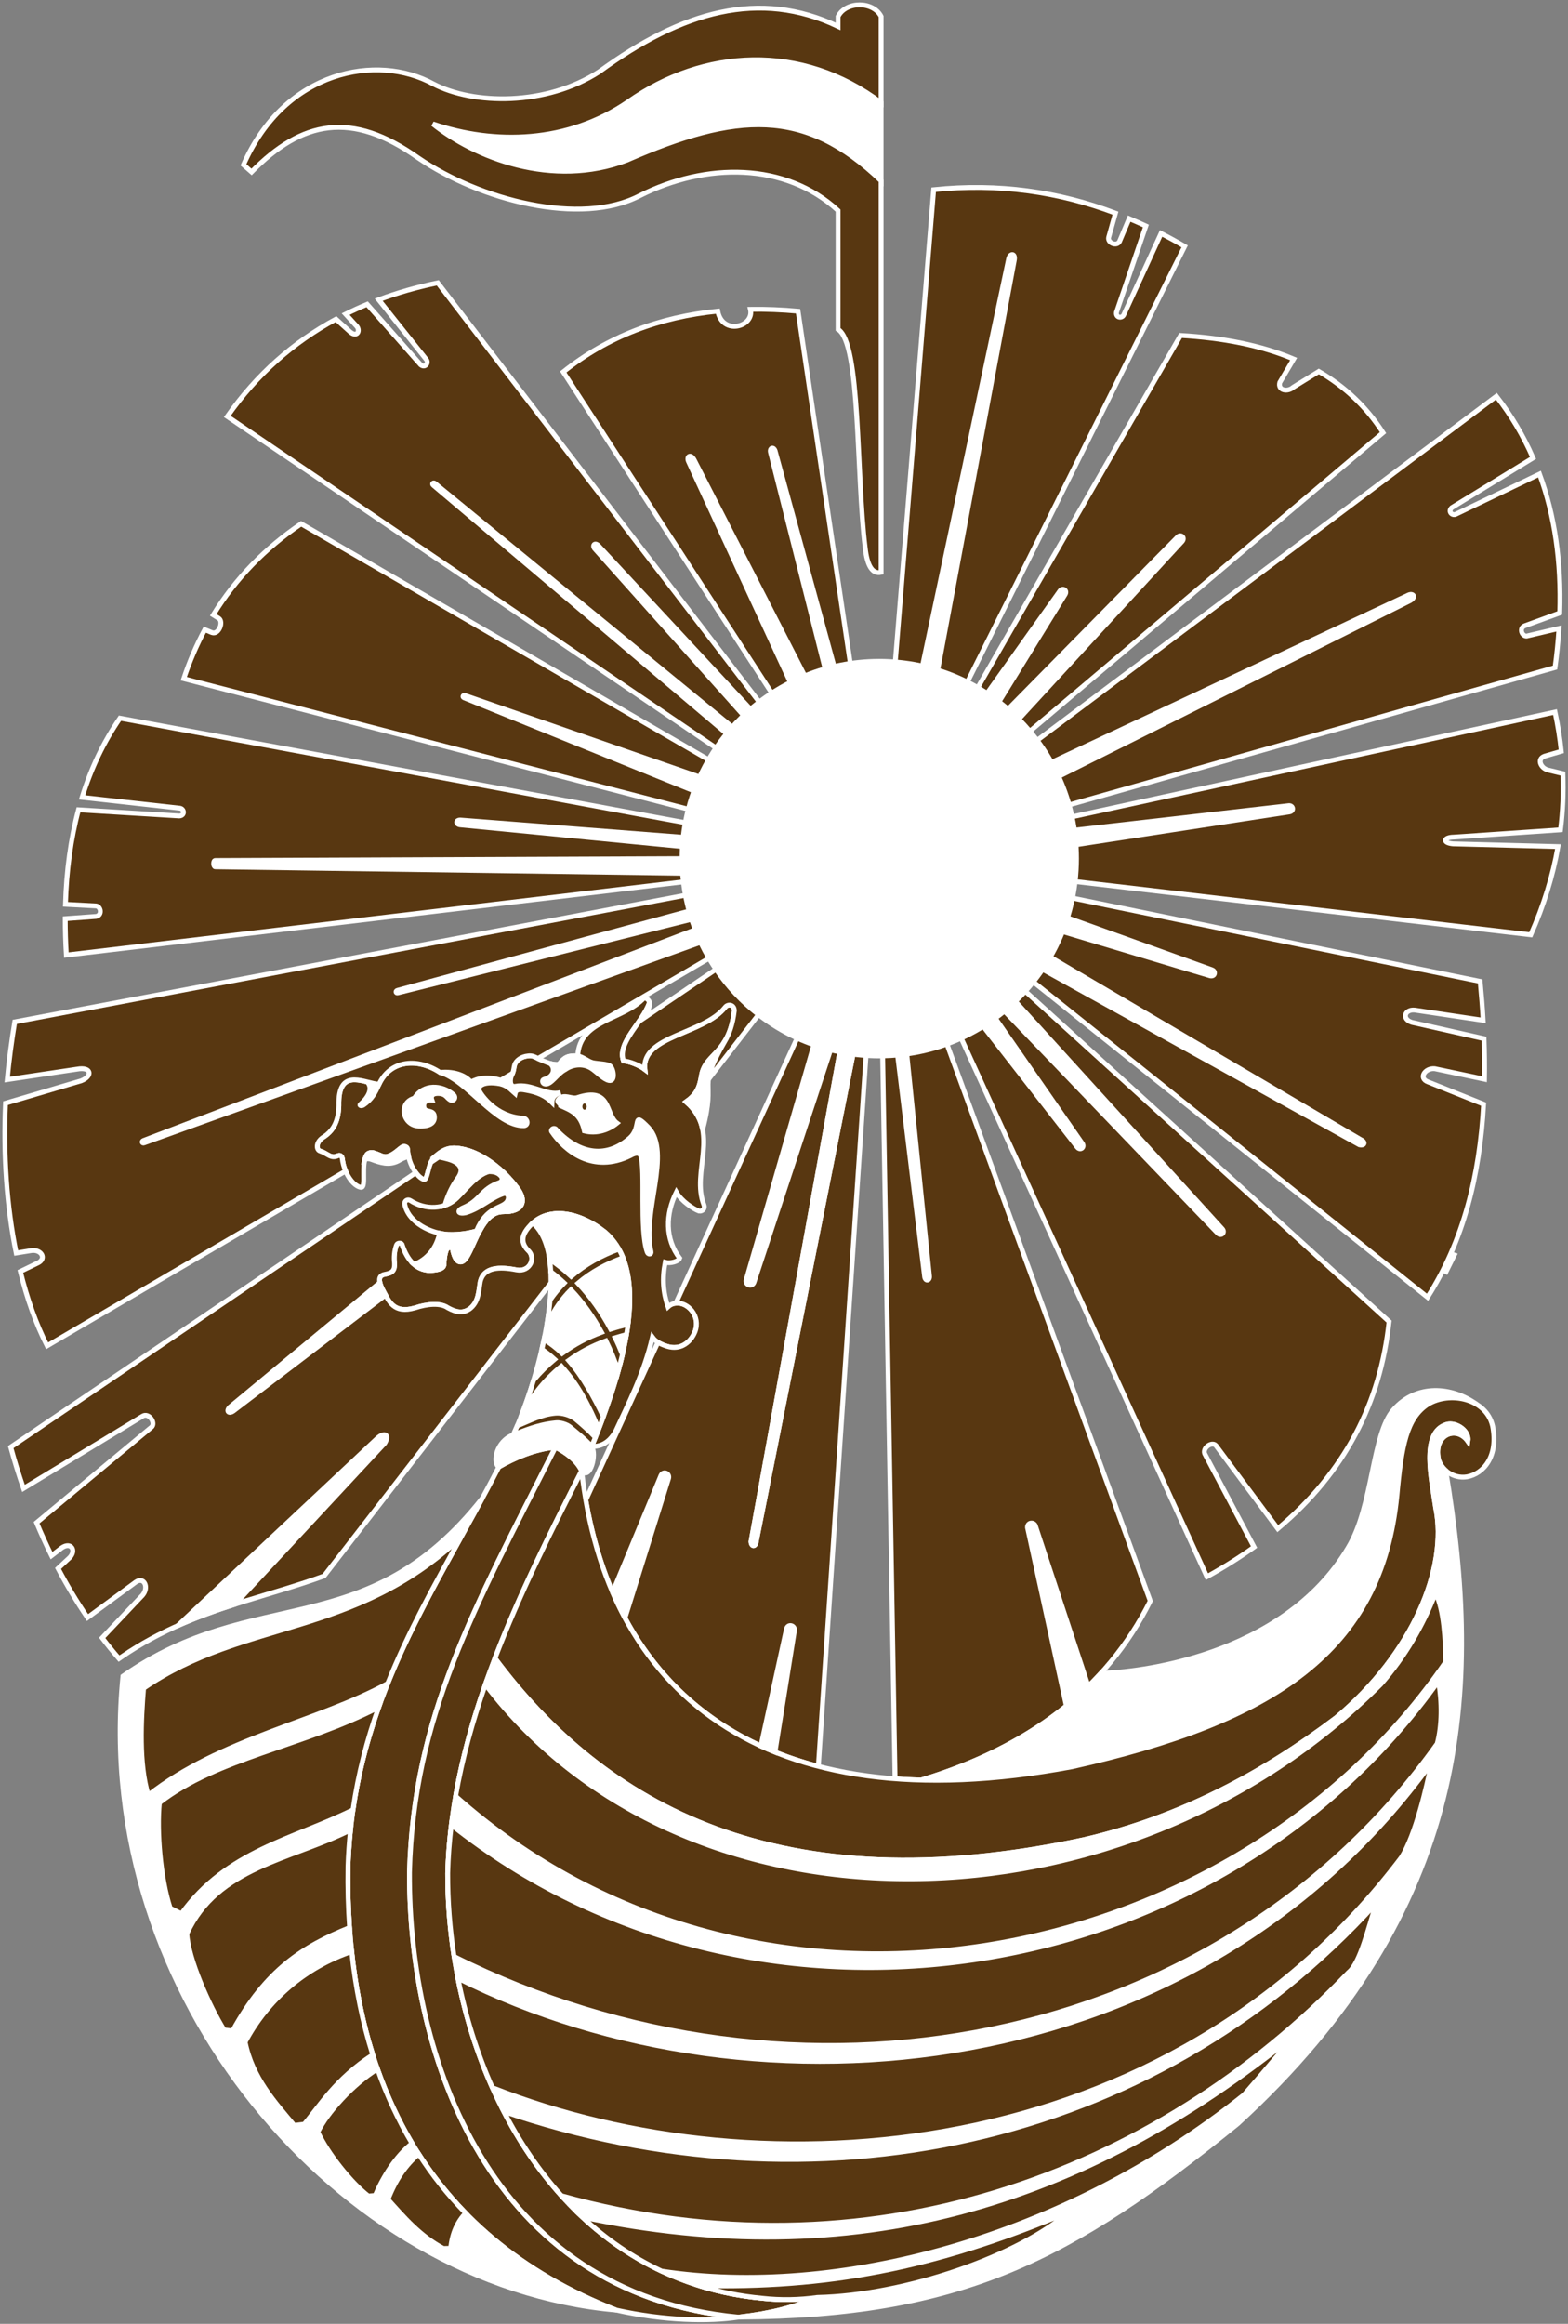 <svg width="324" height="480" viewBox="0 0 324 480" fill="none" xmlns="http://www.w3.org/2000/svg">
<rect x="0" y="0" width="324" height="480" fill="#808080" stroke="none"/>
<path fillRule="evenodd" clipRule="evenodd" d="M181.683 152.656C195.326 152.656 206.379 163.71 206.379 177.353C206.379 190.995 195.326 202.049 181.683 202.049C168.04 202.049 156.986 190.995 156.986 177.353C156.986 163.71 168.04 152.656 181.683 152.656ZM161.987 175.789H176.319L165.937 165.415C163.719 168.34 162.288 171.91 161.987 175.789ZM169.012 162.199L179.456 172.643V157.719C175.506 158.161 171.901 159.769 169.012 162.199ZM183.909 157.719V172.643L194.354 162.199C191.455 159.769 187.859 158.161 183.909 157.719ZM197.429 165.415L187.046 175.789H201.378C201.078 171.91 199.646 168.34 197.429 165.415ZM201.228 180.233H187.046L196.845 190.023C199.125 187.293 200.689 183.926 201.228 180.233ZM193.62 193.098L183.909 183.379V196.986C187.532 196.58 190.863 195.192 193.62 193.098ZM179.456 196.986V183.379L169.745 193.098C172.502 195.192 175.833 196.58 179.456 196.986ZM166.52 190.023L176.319 180.233H162.129C162.677 183.926 164.232 187.293 166.52 190.023Z" fill="#583711" stroke="white" strokeWidth="0.45" strokeMiterlimit="22.926"/>
<path fillRule="evenodd" clipRule="evenodd" d="M181.683 150.182C196.687 150.182 208.854 162.349 208.854 177.353C208.854 192.356 196.687 204.523 181.683 204.523C166.68 204.523 154.513 192.356 154.513 177.353C154.513 162.349 166.68 150.182 181.683 150.182ZM181.683 152.656C195.326 152.656 206.38 163.71 206.38 177.353C206.38 190.995 195.326 202.049 181.683 202.049C168.041 202.049 156.987 190.995 156.987 177.353C156.987 163.71 168.041 152.656 181.683 152.656ZM161.988 175.789H176.32L165.938 165.415C163.72 168.34 162.288 171.91 161.988 175.789ZM169.013 162.199L179.457 172.643V157.719C175.507 158.161 171.902 159.769 169.013 162.199ZM183.91 157.719V172.643L194.354 162.199C191.456 159.769 187.86 158.161 183.91 157.719ZM197.429 165.415L187.047 175.789H201.379C201.078 171.91 199.647 168.34 197.429 165.415ZM201.228 180.233H187.047L196.846 190.023C199.125 187.293 200.689 183.926 201.228 180.233ZM193.621 193.098L183.91 183.379V196.986C187.533 196.58 190.864 195.192 193.621 193.098ZM179.457 196.986V183.379L169.746 193.098C172.503 195.192 175.834 196.58 179.457 196.986ZM166.521 190.023L176.32 180.233H162.129C162.677 183.926 164.232 187.293 166.521 190.023Z" fill="white" stroke="white" strokeWidth="0.45" strokeMiterlimit="22.926"/>
<path fillRule="evenodd" clipRule="evenodd" d="M181.688 139.296C202.709 139.296 219.745 156.332 219.745 177.353C219.745 198.373 202.709 215.409 181.688 215.409C160.668 215.409 143.632 198.373 143.632 177.353C143.632 156.332 160.668 139.296 181.688 139.296ZM181.688 150.182C196.692 150.182 208.859 162.349 208.859 177.353C208.859 192.356 196.692 204.523 181.688 204.523C166.685 204.523 154.518 192.356 154.518 177.353C154.518 162.349 166.685 150.182 181.688 150.182Z" fill="#583711" stroke="white" strokeWidth="0.45" strokeMiterlimit="22.926"/>
<path fillRule="evenodd" clipRule="evenodd" d="M181.684 136.601C204.189 136.601 222.436 154.847 222.436 177.353C222.436 199.858 204.189 218.104 181.684 218.104C159.179 218.104 140.933 199.858 140.933 177.353C140.933 154.847 159.179 136.601 181.684 136.601ZM181.684 139.296C202.705 139.296 219.741 156.332 219.741 177.353C219.741 198.373 202.705 215.409 181.684 215.409C160.663 215.409 143.628 198.373 143.628 177.353C143.628 156.332 160.663 139.296 181.684 139.296Z" fill="white" stroke="white" strokeWidth="0.45" strokeMiterlimit="22.926"/>
<path fillRule="evenodd" clipRule="evenodd" d="M159.48 143.175L116.387 76.826C125.585 69.474 136.312 65.472 148.311 64.27C149.265 69.359 155.91 67.522 155.062 63.89C158.26 63.846 161.547 63.978 164.905 64.279L175.703 137.034C169.782 137.909 164.286 140.047 159.48 143.175Z" fill="#583711" stroke="white" strokeWidth="0.45" strokeMiterlimit="22.926"/>
<path fillRule="evenodd" clipRule="evenodd" d="M89.436 25.595C98.087 32.531 114.089 38.928 129.534 33.079C152.145 23.201 166.256 22.149 182.064 37.365V21.212C165.567 8.798 145.359 10.062 129.817 21.018C117.305 29.598 102.231 29.942 89.436 25.595Z" fill="white" stroke="white" strokeWidth="0.45" strokeMiterlimit="22.926"/>
<path fillRule="evenodd" clipRule="evenodd" d="M173.177 3.399C174.776 0.2 180.457 0.2 182.066 3.399V21.212C165.569 8.798 145.361 10.061 129.819 21.018C117.307 29.598 102.233 29.942 89.438 25.595C98.089 32.531 114.091 38.928 129.536 33.079C152.147 23.2 166.258 22.149 182.066 37.364V118.222C180.263 118.638 179.176 116.87 178.77 113.097C176.905 98.076 177.86 70.826 173.177 68.034V43.497C162.3 33.459 145.829 33.538 132.178 40.431C120.011 46.748 99.246 41.411 86.381 32.593C72.623 22.82 62.391 24.932 51.983 35.518C51.417 35.032 50.86 34.546 50.304 34.051C58.919 14.4 78.004 11.016 89.518 17.324C97.832 21.672 112.836 21.91 123.81 14.815C140.97 2.286 156.954 -2.256 173.177 5.458V3.399Z" fill="#583711" stroke="white" strokeWidth="0.45" strokeMiterlimit="22.926"/>
<path fillRule="evenodd" clipRule="evenodd" d="M78.331 223.936C77.553 225.765 76.758 227.126 75.106 228.248C74.664 228.531 74.187 228.354 74.47 228.106C76.166 226.604 77.112 224.811 75.901 223.485C76.802 223.706 77.659 223.936 78.331 223.936Z" fill="white" stroke="white" strokeWidth="0.45" strokeMiterlimit="22.926"/>
<path fillRule="evenodd" clipRule="evenodd" d="M127.2 295.666C125.724 298.202 124.036 298.785 122.243 298.794C132.033 275.131 132.457 260.844 124.964 254.464C119.795 250.399 113.725 249.268 110.014 252.688C107.478 255.082 107.681 256.77 109.068 258.228C110.844 259.748 109.545 262.84 106.718 262.301C103.148 261.603 100.002 261.736 99.243 264.661C98.889 266.578 98.96 268.964 96.989 270.404C95.664 271.243 94.445 271.182 92.545 270.148C90.981 269.034 88.189 269.353 85.75 270.148C81.332 271.429 80.369 268.796 79.167 266.596C78.602 265.509 77.647 263.53 79.529 263.22C81.155 262.938 81.588 262.363 81.518 260.897C81.376 259.757 81.465 258.405 81.924 257.168C82.092 256.699 82.852 256.664 83.055 257C84.186 260.464 86.103 262.39 88.94 262.434C89.947 262.337 91.511 262.24 91.714 261.365C91.785 260.11 91.9 258.688 92.457 257.76C92.554 257.698 93.446 257.627 93.473 257.786C93.649 258.979 94.144 260.755 95.266 260.658C97.59 260.349 98.765 250.17 104.049 250.285C108.335 250.302 108.803 247.819 106.771 245.257C103.82 241.281 99.543 238.25 95.947 237.419C93.208 236.827 92.024 237.084 89.885 238.886C88.427 240.061 88.436 243.534 87.685 243.64C86.536 243.49 84.38 240.786 84.221 237.393C84.186 236.889 83.559 236.721 83.302 236.836C82.613 237.084 81.305 238.745 79.742 238.913C78.337 238.939 77.091 237.446 75.898 238.382C74.405 240.335 75.845 245.398 74.564 245.257C72.929 244.965 71.047 242.261 70.72 239.275C70.649 238.939 70.402 238.568 69.925 238.683C68.343 239.452 67.787 238.303 66.143 237.755C65.392 237.552 65.171 236.085 66.62 235.016C68.9 233.611 70.102 231.552 70.013 227.647C70.11 222.177 73.221 222.822 75.898 223.485C77.109 224.81 76.163 226.604 74.466 228.106C74.184 228.354 74.661 228.53 75.103 228.248C76.755 227.125 77.55 225.765 78.328 223.936C80.731 218.802 86.457 218.555 90.937 221.523C93.234 221.25 95.982 221.85 97.308 223.512C98.88 222.584 101.292 222.257 104.261 223.406C106.302 222.31 106.055 220.834 106.338 219.968C106.638 219.023 107.734 218.236 109.121 218.104C110.323 217.936 111.003 218.652 111.86 218.97C112.885 219.367 114.122 220.013 115.474 219.853C116.649 218.307 117.409 217.998 119.371 218.104C119.777 210.549 128.79 210.761 133.12 206.087C133.544 206.114 134.304 206.741 134.18 207.121C132.793 211.238 127.438 215.391 128.834 219.147C129.947 219.182 132.103 220.004 133.226 220.87C132.572 213.863 145.419 213.686 149.846 208.04C150.412 207.315 151.737 207.483 151.728 208.773C150.632 217.918 145.676 217.45 144.916 222.257C144.518 224.731 143.855 226.109 141.761 227.585C149.007 233.814 142.733 241.996 145.455 248.897C145.737 249.648 145.163 250.285 144.412 250.152C143.246 249.701 140.833 248.137 139.755 246.255C137.493 250.832 137.405 255.887 140.436 259.898C140.197 260.596 138.439 261.029 137.458 260.737C136.795 264.122 137.016 266.967 138.032 269.936C140.63 267.568 145.128 271.067 143.599 275.087C142.777 277.172 140.683 278.993 137.82 278.091C136.371 277.605 135.532 277.172 134.816 276.209C133.084 283.676 129.735 290.188 127.2 295.666Z" fill="#583711" stroke="white" strokeWidth="0.45" strokeMiterlimit="22.926"/>
<path fillRule="evenodd" clipRule="evenodd" d="M113.625 219.641C114.765 220.507 114.641 222.389 112.37 222.973C111.937 223.132 112.052 223.83 112.635 223.918C113.881 224.121 115.153 221.753 116.815 220.914C118.114 219.977 120.349 219.491 122.222 220.702C123.362 221.453 124.696 222.955 125.836 223.185C127.215 223.476 126.79 220.702 126.057 220.18C125.341 219.703 123.654 219.747 122.487 219.5C121.348 219.191 120.632 218.343 119.377 218.104C117.415 217.998 116.656 218.307 115.48 219.854C114.827 219.924 114.208 219.818 113.625 219.641Z" fill="white" stroke="white" strokeWidth="0.45" strokeMiterlimit="22.926"/>
<path fillRule="evenodd" clipRule="evenodd" d="M90.939 221.524C96.576 223.149 102.522 232.701 108.319 232.524C109.291 232.401 109.017 230.96 108.027 230.96C102.505 230.686 99.465 226.162 99.05 225.358C98.52 224.599 99.598 223.176 103.344 223.883C104.917 224.245 105.642 225.182 106.437 225.871C106.613 225.023 107.347 224.925 108.584 225.173C111.031 225.579 112.754 226.375 114.045 227.691C114.08 226.551 114.813 226.03 115.838 225.676C112.834 226.428 109.883 223.697 106.437 224.395C105.297 224.581 105.297 222.911 105.783 221.992C105.518 222.487 105.067 222.973 104.263 223.406C101.294 222.257 98.882 222.584 97.309 223.512C95.984 221.851 93.236 221.25 90.939 221.524Z" fill="white" stroke="white" strokeWidth="0.45" strokeMiterlimit="22.926"/>
<path fillRule="evenodd" clipRule="evenodd" d="M130.263 238.692C122.514 242.5 116.709 237.773 113.961 233.691C113.802 233.187 114.623 232.754 114.994 233.408C119.934 238.612 125.474 239.178 130.104 235.078C132.781 232.728 130.378 229.229 133.974 232.887C138.834 238.1 132.587 250.506 134.522 258.529C134.663 259.156 133.895 259.244 133.709 258.555C132.119 253.925 133.4 241.696 132.401 238.789C132.057 237.897 131.076 238.224 130.263 238.692Z" fill="white" stroke="white" strokeWidth="0.45" strokeMiterlimit="22.926"/>
<path fillRule="evenodd" clipRule="evenodd" d="M90.971 225.888C92.19 226.083 92.296 226.728 92.95 227.143C93.648 227.656 94.417 226.763 93.683 226.101C91.333 224.051 87.436 223.83 85.634 226.834C82.303 227.7 83.098 232.409 86.5 232.604C88.85 232.719 89.743 231.923 89.769 230.854C89.822 229.061 88.02 229.909 87.648 228.91C87.286 227.691 88.126 227.134 89.239 227.232C88.93 226.374 89.407 225.712 90.971 225.888Z" fill="white" stroke="white" strokeWidth="0.45" strokeMiterlimit="22.926"/>
<path fillRule="evenodd" clipRule="evenodd" d="M120.751 233.611C120 230.059 118.02 229.379 115.829 228.389C115.767 227.788 114.884 227.726 115.414 227.081C116.536 225.782 118.082 227.125 119.31 226.71C126.388 224.369 125.018 230.183 127.493 231.994C125.708 233.443 123.225 234.256 120.751 233.611Z" fill="white" stroke="white" strokeWidth="0.45" strokeMiterlimit="22.926"/>
<path d="M120.784 229.723C121.306 229.723 121.73 229.209 121.73 228.575C121.73 227.94 121.306 227.426 120.784 227.426C120.262 227.426 119.839 227.94 119.839 228.575C119.839 229.209 120.262 229.723 120.784 229.723Z" fill="#583711" stroke="white" strokeWidth="0.45" strokeMiterlimit="22.926"/>
<path fillRule="evenodd" clipRule="evenodd" d="M121.004 232.136C120.986 232.109 120.889 231.985 120.916 231.826C122.913 232.021 124.68 230.616 124.653 228.592C124.901 228.902 125.219 229.538 125.342 229.927C124.91 231.906 122.807 232.577 121.004 232.136Z" fill="#583711" stroke="white" strokeWidth="0.45" strokeMiterlimit="22.926"/>
<path fillRule="evenodd" clipRule="evenodd" d="M134.182 207.121C134.2 207.13 134.253 207.201 134.253 207.245C133.688 212.423 127.423 216.576 133.228 219.889C133.228 219.907 133.21 220.737 133.228 220.87C132.106 220.004 129.95 219.182 128.837 219.147C127.441 215.391 132.795 211.239 134.182 207.121Z" fill="white" stroke="white" strokeWidth="0.45" strokeMiterlimit="22.926"/>
<path fillRule="evenodd" clipRule="evenodd" d="M149.779 215.056C143.735 225.685 148.127 222.195 145.184 233.293C144.787 231.287 143.823 229.352 141.765 227.585C143.859 226.109 144.521 224.731 144.919 222.257C145.432 218.979 147.906 218.148 149.779 215.056Z" fill="white" stroke="white" strokeWidth="0.45" strokeMiterlimit="22.926"/>
<path fillRule="evenodd" clipRule="evenodd" d="M71.908 385.572C73.021 351.218 89.951 328.642 103.081 303.009C106.227 301.206 110.389 299.351 114.789 298.935C97.736 332.592 85.436 354.743 84.614 386.774C84.429 424.989 101.288 473.808 152.625 478.624C146.554 479.569 137.215 479.383 127.318 477.166C87.963 461.826 71.254 428.789 71.908 385.572Z" fill="#583711" stroke="white" strokeWidth="0.45" strokeMiterlimit="22.926"/>
<path fillRule="evenodd" clipRule="evenodd" d="M92.511 386.897C92.352 425.758 113.85 470.636 157.544 474.727C161.326 475.142 165.107 475.08 168.889 474.55C164.082 476.609 159.187 477.864 152.622 478.624C101.285 473.808 84.426 424.989 84.612 386.774C85.434 354.743 97.733 332.592 114.787 298.935C116.996 300.066 119.222 301.71 120.185 303.813C107.064 329.623 93.289 357.447 92.511 386.897Z" fill="#583711" stroke="white" strokeWidth="0.45" strokeMiterlimit="22.926"/>
<path fillRule="evenodd" clipRule="evenodd" d="M195.665 215.648L237.68 330.692C228.57 348.965 212.436 360.99 190.311 367.688C188.482 367.635 186.697 367.547 184.947 367.414L182.385 218.095C187.041 218.016 191.512 217.159 195.665 215.648Z" fill="#583711" stroke="white" strokeWidth="0.45" strokeMiterlimit="22.926"/>
<path fillRule="evenodd" clipRule="evenodd" d="M121.044 309.839L135.95 277.27C136.454 277.588 137.055 277.835 137.823 278.091C140.686 278.993 142.78 277.172 143.602 275.087C144.839 271.818 142.109 268.902 139.644 269.185L164.72 214.419C169.103 216.425 173.901 217.68 178.955 218.016L169.094 364.843C141.305 357.624 125.78 337.381 121.044 309.839Z" fill="#583711" stroke="white" strokeWidth="0.45" strokeMiterlimit="22.926"/>
<path fillRule="evenodd" clipRule="evenodd" d="M305.164 290.108C299.995 286.353 292.679 285.814 287.97 291.16C283.472 296.134 283.79 311.138 278.559 319.709C265.146 342.426 234.238 345.563 227.496 345.598C218.245 355.759 205.733 363.023 190.306 367.688C199.707 367.935 210.107 367.069 221.523 364.931C263.132 355.636 285.531 341.198 288.65 308.894C289.587 298.591 290.647 292.945 295.029 290.073C297.937 288.279 302.195 288.279 305.164 290.108Z" fill="white" stroke="white" strokeWidth="0.45" strokeMiterlimit="22.926"/>
<path fillRule="evenodd" clipRule="evenodd" d="M25.398 346.234C52.789 327.06 75.771 339.775 99.69 309.433C87.214 332.53 72.935 354.116 71.91 385.572C71.256 428.789 87.965 461.826 127.32 477.166C70.081 472.103 18.824 412.398 25.398 346.234Z" fill="white" stroke="white" strokeWidth="0.45" strokeMiterlimit="22.926"/>
<path fillRule="evenodd" clipRule="evenodd" d="M95.216 317.57C73.153 338.264 50.63 334.385 29.671 348.717C29.15 355.203 28.646 364.33 30.643 370.816C45.531 359.091 65.695 355.645 80.107 347.728C84.357 337.116 89.791 327.361 95.216 317.57Z" fill="#583711" stroke="white" strokeWidth="0.45" strokeMiterlimit="22.926"/>
<path fillRule="evenodd" clipRule="evenodd" d="M78.242 352.649C62.629 360.717 44.833 363.12 32.94 372.371C32.348 378.221 33.143 387.958 35.175 394.152L37.482 395.309C46.857 382.267 60.623 379.917 72.94 373.829C74.036 366.266 75.883 359.267 78.242 352.649Z" fill="#583711" stroke="white" strokeWidth="0.45" strokeMiterlimit="22.926"/>
<path fillRule="evenodd" clipRule="evenodd" d="M46.3 419.29C43.26 414.413 38.868 404.56 38.612 399.409C44.956 385.652 59.995 384.202 72.419 378C72.162 380.456 71.986 382.983 71.906 385.572C71.835 389.875 71.95 394.072 72.233 398.163C62.637 402.042 55.003 406.814 48.049 419.511L46.3 419.29Z" fill="#583711" stroke="white" strokeWidth="0.45" strokeMiterlimit="22.926"/>
<path fillRule="evenodd" clipRule="evenodd" d="M72.669 403.103C63.099 406.354 55.341 413.017 50.649 421.791C52.151 429.213 56.799 434.223 60.802 439.021L62.87 438.765C66.095 434.947 69.399 429.381 77.025 424.441C74.913 417.753 73.473 410.622 72.669 403.103Z" fill="#583711" stroke="white" strokeWidth="0.45" strokeMiterlimit="22.926"/>
<path fillRule="evenodd" clipRule="evenodd" d="M77.993 427.357C72.886 430.538 67.584 436.388 65.667 440.381C67.69 444.791 72.55 450.87 76.111 453.609L77.534 453.485C79.115 449.703 81.819 445.33 85.141 442.732C82.287 437.934 79.911 432.8 77.993 427.357Z" fill="#583711" stroke="white" strokeWidth="0.45" strokeMiterlimit="22.926"/>
<path fillRule="evenodd" clipRule="evenodd" d="M86.516 444.932C83.803 447.194 81.692 450.331 80.163 454.307C83.477 457.992 86.781 461.871 91.623 464.442L93.126 464.398C93.417 461.234 94.548 458.919 96.218 457.134C92.551 453.379 89.317 449.306 86.516 444.932Z" fill="#583711" stroke="white" strokeWidth="0.45" strokeMiterlimit="22.926"/>
<path fillRule="evenodd" clipRule="evenodd" d="M224.038 379.988C160.737 393.586 124.819 372.724 102.278 342.523C107.377 329.181 113.862 316.263 120.189 303.813C125.252 349.009 157.07 376.975 221.528 364.931C263.137 355.636 285.536 341.198 288.655 308.894C289.592 298.591 290.652 292.945 295.035 290.073C299.488 287.334 307.087 288.783 308.421 294.562C309.649 300.817 306.566 304.423 303.137 305.05C300.124 305.536 297.686 303.353 297.235 301.365C296.148 296.267 300.981 294.376 303.323 297.707C303.685 295.507 300.84 293.651 298.905 294.226C293.427 295.852 295.874 305.81 296.652 311.412C299.232 323.906 291.872 341.569 276.108 354.787C261.184 366.089 244.193 375.313 224.038 379.988Z" fill="#583711" stroke="white" strokeWidth="0.45" strokeMiterlimit="22.926"/>
<path fillRule="evenodd" clipRule="evenodd" d="M298.751 303.769C306.288 349.177 304.097 394.39 255.746 438.676C221.365 466.536 198.71 478.376 152.622 478.624C159.187 477.864 164.082 476.609 168.889 474.55C165.107 475.08 161.325 475.142 157.543 474.727C113.849 470.636 92.352 425.758 92.511 386.897C92.917 371.655 96.796 356.838 102.274 342.523C124.815 372.725 160.733 393.586 224.034 379.988C244.189 375.314 261.18 366.089 276.104 354.788C291.868 341.569 299.228 323.906 296.648 311.412C295.87 305.81 293.423 295.852 298.901 294.226C300.836 293.652 303.681 295.507 303.319 297.707C300.977 294.376 296.144 296.267 297.231 301.365C297.417 302.205 297.964 303.08 298.751 303.769Z" fill="white" stroke="white" strokeWidth="0.45" strokeMiterlimit="22.926"/>
<path fillRule="evenodd" clipRule="evenodd" d="M93.261 376.939C155.316 426.288 251.195 411.841 297.231 347.25C297.991 351.624 297.982 356.352 296.974 360.16C251.717 423.69 164.126 439.286 93.827 404.128C92.926 398.349 92.493 392.561 92.51 386.897C92.599 383.557 92.855 380.235 93.261 376.939Z" fill="#583711" stroke="white" strokeWidth="0.45" strokeMiterlimit="22.926"/>
<path fillRule="evenodd" clipRule="evenodd" d="M94.625 408.625C156.671 439.666 247.575 430.794 295.802 364.118C294.804 369.128 292.524 378.972 289.573 383.672C241.364 447.353 157.466 453.247 101.738 431.21C98.531 424.017 96.154 416.374 94.625 408.625Z" fill="#583711" stroke="white" strokeWidth="0.45" strokeMiterlimit="22.926"/>
<path fillRule="evenodd" clipRule="evenodd" d="M104.116 436.158C167.514 457.735 237.919 444.305 284.414 393.074C282.815 397.951 281.101 405.453 278.662 407.397C238.714 449.2 179.072 471.122 116.009 453.538C111.353 448.36 107.386 442.476 104.116 436.158Z" fill="#583711" stroke="white" strokeWidth="0.45" strokeMiterlimit="22.926"/>
<path fillRule="evenodd" clipRule="evenodd" d="M120.326 457.947C176.046 469.708 223.407 456.26 267.816 420.156C263.354 425.245 261.507 427.614 257.045 432.703C219.722 462.577 172.591 474.603 136.717 469.116C130.62 466.253 125.159 462.454 120.326 457.947Z" fill="#583711" stroke="white" strokeWidth="0.45" strokeMiterlimit="22.926"/>
<path fillRule="evenodd" clipRule="evenodd" d="M144.448 472.12C170.576 472.686 192.86 468.736 221.021 456.799C210.515 465.997 187.064 474.144 168.889 474.55C165.107 475.08 161.325 475.142 157.543 474.727C152.931 474.303 148.566 473.41 144.448 472.12Z" fill="#583711" stroke="white" strokeWidth="0.45" strokeMiterlimit="22.926"/>
<path fillRule="evenodd" clipRule="evenodd" d="M100.295 347.94C141.648 402.334 232.605 400.629 285.347 347.86C290.304 342.196 293.944 335.923 296.639 329.04C298.398 332.6 298.663 338.848 298.742 343.265C254.739 407.379 156.2 426.217 94.145 371.01C95.506 363.191 97.645 355.494 100.295 347.94Z" fill="#583711" stroke="white" strokeWidth="0.45" strokeMiterlimit="22.926"/>
<path fillRule="evenodd" clipRule="evenodd" d="M66.429 237.861C67.586 238.656 68.328 239.708 70.811 239.885C70.776 239.681 70.749 239.478 70.723 239.275C70.652 238.939 70.405 238.568 69.928 238.683C68.434 239.408 67.86 238.427 66.429 237.861ZM75.441 239.346C75.918 239.31 76.378 239.346 76.811 239.514C78.578 240.176 80.416 240.786 82.333 239.779C82.828 239.452 83.535 239.116 84.419 238.877C84.313 238.4 84.242 237.905 84.224 237.393C84.189 236.889 83.562 236.721 83.305 236.836C82.616 237.084 81.308 238.745 79.745 238.913C78.34 238.939 77.094 237.446 75.901 238.383C75.698 238.656 75.547 238.983 75.441 239.346Z" fill="white" stroke="white" strokeWidth="0.45" strokeMiterlimit="22.926"/>
<path fillRule="evenodd" clipRule="evenodd" d="M141.632 184.916L3.049 211.079C2.377 215.153 1.856 219.12 1.494 222.999L15.914 220.843C18.945 220.287 19.201 222.31 16.762 223.255L1.14 227.868C0.672 238.462 1.37 249.136 3.349 258.82L6.256 258.352C8.474 257.901 9.72 259.934 7.855 260.861L4.206 262.628C5.585 268.222 7.422 273.417 9.738 277.994L71.412 241.89C71.077 241.086 70.82 240.194 70.723 239.275C70.653 238.939 70.405 238.568 69.937 238.683C68.346 239.452 67.79 238.303 66.146 237.755C65.395 237.552 65.174 236.085 66.623 235.016C68.903 233.611 70.105 231.552 70.016 227.647C70.149 220.331 75.663 223.945 78.331 223.936C80.734 218.802 86.46 218.555 90.94 221.524C93.237 221.25 95.985 221.859 97.311 223.512C98.742 222.672 100.872 222.328 103.469 223.132L105.926 221.691C106.191 221.046 106.191 220.428 106.341 219.968C106.641 219.023 107.737 218.237 109.124 218.104C109.981 217.989 110.573 218.316 111.157 218.634L146.509 197.94C144.185 193.982 142.507 189.59 141.632 184.916ZM75.371 239.575L77.624 238.259C77.032 238.038 76.458 237.95 75.901 238.383C75.654 238.71 75.486 239.116 75.371 239.575Z" fill="#583711" stroke="white" strokeWidth="0.45" strokeMiterlimit="22.926"/>
<path fillRule="evenodd" clipRule="evenodd" d="M184.992 136.734L192.927 39.185C206.349 37.78 218.807 39.618 230.489 44.027L229.092 49.002C228.792 50.177 230.754 50.99 231.328 49.885L233.325 45.158C234.482 45.644 235.631 46.148 236.771 46.678L230.692 64.526C230.533 65.701 231.92 65.825 232.238 64.95L239.917 48.224C241.56 49.063 243.177 49.947 244.785 50.892L199.89 140.878C195.339 138.607 190.311 137.158 184.992 136.734Z" fill="#583711" stroke="white" strokeWidth="0.45" strokeMiterlimit="22.926"/>
<path fillRule="evenodd" clipRule="evenodd" d="M214.31 152.921L309.199 81.845C312.274 85.794 314.792 90.044 316.771 94.586L299.983 104.862C299.108 105.666 300.098 106.647 300.902 106.179L318.114 97.926C321.278 106.532 322.638 116.11 322.294 126.616L315.075 129.25C313.829 129.691 314.43 131.441 315.455 131.388L322.135 129.815C321.967 132.448 321.702 135.143 321.322 137.882L220.91 166.263C219.532 161.386 217.27 156.871 214.31 152.921Z" fill="#583711" stroke="white" strokeWidth="0.45" strokeMiterlimit="22.926"/>
<path fillRule="evenodd" clipRule="evenodd" d="M13.711 197.278C13.552 194.715 13.481 192.206 13.481 189.758L19.852 189.29C21.16 189.078 20.877 187.249 19.852 187.125L13.526 186.789C13.729 179.818 14.612 173.297 16.221 167.271L37.047 168.543C38.231 168.49 38.107 167.103 37.188 166.944L16.963 164.7C18.801 158.735 21.398 153.275 24.791 148.344L141.603 169.939C141.161 172.343 140.931 174.826 140.931 177.353C140.931 178.978 141.029 180.578 141.214 182.151L13.711 197.278Z" fill="#583711" stroke="white" strokeWidth="0.45" strokeMiterlimit="22.926"/>
<path fillRule="evenodd" clipRule="evenodd" d="M141.039 180.383L140.933 177.353L44.48 177.741C43.994 177.75 44.073 179.058 44.48 179.049L141.039 180.383Z" fill="white" stroke="white" strokeWidth="0.45" strokeMiterlimit="22.926"/>
<path fillRule="evenodd" clipRule="evenodd" d="M142.873 189.891L142.395 188.177L82.125 204.567C81.657 204.7 81.807 205.186 82.196 205.08L142.873 189.891Z" fill="white" stroke="white" strokeWidth="0.45" strokeMiterlimit="22.926"/>
<path fillRule="evenodd" clipRule="evenodd" d="M144.771 194.636L143.658 192.038L29.639 235.582C29.188 235.776 29.409 236.244 29.78 236.076L144.771 194.636Z" fill="white" stroke="white" strokeWidth="0.45" strokeMiterlimit="22.926"/>
<path fillRule="evenodd" clipRule="evenodd" d="M141.004 174.861L141.163 172.952L95.093 169.383C94.068 169.4 94.209 170.319 95.11 170.39L141.004 174.861Z" fill="white" stroke="white" strokeWidth="0.45" strokeMiterlimit="22.926"/>
<path fillRule="evenodd" clipRule="evenodd" d="M187.372 217.706L185.464 217.927L191.066 263.804C191.296 264.802 192.162 264.475 192.055 263.583L187.372 217.706Z" fill="white" stroke="white" strokeWidth="0.45" strokeMiterlimit="22.926"/>
<path fillRule="evenodd" clipRule="evenodd" d="M202.033 142.035L243.951 69.289C252.654 69.784 260.527 71.303 267.304 74.157L264.442 79.008C264.009 80.714 266.112 81.005 267.207 79.998L272.509 76.729C277.846 79.821 282.317 83.974 285.772 89.373L212.804 151.048C209.774 147.461 206.124 144.403 202.033 142.035Z" fill="#583711" stroke="white" strokeWidth="0.45" strokeMiterlimit="22.926"/>
<path fillRule="evenodd" clipRule="evenodd" d="M147.949 154.485L46.963 86.024C53.06 77.33 60.588 70.694 69.424 65.913L72.402 68.6C73.771 69.713 74.452 68.37 73.771 67.46L71.421 64.88C72.87 64.155 74.354 63.484 75.865 62.856L86.919 75.35C87.838 76.101 88.669 74.988 88.094 74.255L78.251 61.911C82.121 60.462 86.186 59.304 90.454 58.421L156.882 145.013C153.427 147.673 150.405 150.871 147.949 154.485Z" fill="#583711" stroke="white" strokeWidth="0.45" strokeMiterlimit="22.926"/>
<path fillRule="evenodd" clipRule="evenodd" d="M300.508 259.235L298.803 262.673L295.949 261.153C294.791 260.587 295.648 257.68 297.106 258.104L300.508 259.235Z" stroke="white" strokeWidth="0.45" strokeMiterlimit="22.926"/>
<path fillRule="evenodd" clipRule="evenodd" d="M37.97 140.189C39.171 136.583 40.629 133.217 42.317 130.063L43.801 130.672C45.233 131.194 46.284 128.348 45.171 127.703L44.066 127.014C48.705 119.442 54.82 113.23 62.224 108.194L146.413 156.933C144.576 160.096 143.153 163.524 142.225 167.147L37.97 140.189Z" fill="#583711" stroke="white" strokeWidth="0.45" strokeMiterlimit="22.926"/>
<path fillRule="evenodd" clipRule="evenodd" d="M211.859 204.744L287.027 272.975C285.251 289.711 277.917 304.113 264.027 315.759L251.241 298.573C250.384 297.628 248.184 299.218 249.059 300.526L259.132 319.55C256.136 321.697 252.894 323.738 249.386 325.673L198.614 214.437C203.668 212.122 208.166 208.809 211.859 204.744Z" fill="#583711" stroke="white" strokeWidth="0.45" strokeMiterlimit="22.926"/>
<path fillRule="evenodd" clipRule="evenodd" d="M221.519 168.72L321.321 147.081C321.904 149.793 322.337 152.497 322.611 155.192L319.147 156.199C317.486 156.783 318.405 158.7 319.854 159.053L322.947 159.804C323.097 163.692 322.929 167.554 322.452 171.406L300.335 172.917C298.215 172.961 298.064 174.119 300.238 174.304L321.93 174.87C320.861 180.984 318.979 187.063 316.302 193.089L222.164 182.089C222.34 180.534 222.438 178.952 222.438 177.353C222.438 174.393 222.119 171.503 221.519 168.72Z" fill="#583711" stroke="white" strokeWidth="0.45" strokeMiterlimit="22.926"/>
<path fillRule="evenodd" clipRule="evenodd" d="M221.624 185.508L305.848 202.712C306.105 205.416 306.317 208.093 306.467 210.753L292.338 208.641C290.28 208.438 289.555 210.47 291.737 211.177L306.653 214.543C306.75 217.362 306.785 220.154 306.741 222.92L296.456 220.746C294.362 220.578 293.107 222.743 295.042 223.468L306.564 228.08C305.76 242.721 302.447 256.249 294.971 267.957L213.513 202.809C217.48 197.852 220.308 191.958 221.624 185.508Z" fill="#583711" stroke="white" strokeWidth="0.45" strokeMiterlimit="22.926"/>
<path fillRule="evenodd" clipRule="evenodd" d="M147.944 200.211L132.066 210.965C130.122 213.783 127.878 216.558 128.841 219.147C129.954 219.182 132.11 220.004 133.233 220.87C132.579 213.863 145.426 213.686 149.853 208.04C150.418 207.315 151.744 207.483 151.735 208.773C151.39 211.68 150.648 213.615 149.773 215.056H149.782C147.326 219.368 146.593 221.364 146.389 222.946L156.736 209.577C153.334 206.935 150.365 203.772 147.944 200.211ZM93.4 237.145L89.044 240.097C88.39 241.581 88.257 243.56 87.692 243.64C87.206 243.578 86.534 243.057 85.916 242.217L2.213 298.909C2.999 301.781 3.883 304.635 4.855 307.436L29.454 292.52C30.806 291.708 32.273 293.996 31.283 294.8L7.559 314.522C8.522 316.828 9.556 319.099 10.651 321.326L12.79 319.691C14.698 318.419 15.838 320.257 14.389 321.741L11.994 323.968C13.85 327.493 15.882 330.886 18.082 334.12L28.085 326.769C29.799 325.62 30.824 327.908 29.454 329.508L21.113 338.317C22.226 339.784 23.393 341.215 24.594 342.594L25.204 342.179C33.174 336.727 41.542 333.519 50.696 330.692C56.165 328.995 61.635 327.475 66.963 325.523L123.036 253.103C118.353 250.187 113.281 249.693 110.02 252.688C107.485 255.082 107.688 256.77 109.075 258.228C110.851 259.748 109.552 262.84 106.725 262.301C103.155 261.603 100.009 261.736 99.249 264.661C98.896 266.578 98.967 268.964 96.996 270.404C95.671 271.243 94.451 271.182 92.552 270.148C90.988 269.034 88.196 269.353 85.757 270.148C81.339 271.429 80.376 268.796 79.174 266.596C78.609 265.509 77.654 263.53 79.536 263.22C81.162 262.938 81.595 262.363 81.525 260.897C81.383 259.757 81.472 258.405 81.931 257.168C82.099 256.699 82.859 256.664 83.062 257C84.193 260.464 86.11 262.39 88.947 262.434C89.954 262.337 91.518 262.24 91.721 261.365C91.792 260.11 91.907 258.688 92.463 257.76C92.561 257.698 93.453 257.627 93.48 257.786C93.656 258.979 94.151 260.755 95.273 260.658C97.597 260.349 98.772 250.17 104.056 250.285C108.342 250.302 108.81 247.819 106.778 245.257C103.826 241.281 99.55 238.25 95.954 237.419C94.929 237.198 94.116 237.092 93.4 237.145Z" fill="#583711"/>
<path d="M141.945 227.744C142.086 227.877 142.228 228.009 142.369 228.142M147.944 200.211L132.066 210.965C130.122 213.783 127.878 216.558 128.841 219.147C129.954 219.182 132.11 220.004 133.233 220.87C132.579 213.863 145.426 213.686 149.853 208.04C150.418 207.315 151.744 207.483 151.735 208.773C151.39 211.68 150.648 213.615 149.773 215.056H149.782C147.326 219.368 146.593 221.364 146.389 222.946L156.736 209.577C153.334 206.935 150.365 203.772 147.944 200.211ZM93.4 237.145L89.044 240.097C88.39 241.581 88.257 243.56 87.692 243.64C87.206 243.578 86.534 243.057 85.916 242.217L2.213 298.909C2.999 301.781 3.883 304.635 4.855 307.436L29.454 292.52C30.806 291.708 32.273 293.996 31.283 294.8L7.559 314.522C8.522 316.828 9.556 319.099 10.651 321.326L12.79 319.691C14.698 318.419 15.838 320.257 14.389 321.741L11.994 323.968C13.85 327.493 15.882 330.886 18.082 334.12L28.085 326.769C29.799 325.62 30.824 327.908 29.454 329.508L21.113 338.317C22.226 339.784 23.393 341.215 24.594 342.594L25.204 342.179C33.174 336.727 41.542 333.519 50.696 330.692C56.165 328.995 61.635 327.475 66.963 325.523L123.036 253.103C118.353 250.187 113.281 249.693 110.02 252.688C107.485 255.082 107.688 256.77 109.075 258.228C110.851 259.748 109.552 262.84 106.725 262.301C103.155 261.603 100.009 261.736 99.249 264.661C98.896 266.578 98.967 268.964 96.996 270.404C95.671 271.243 94.451 271.182 92.552 270.148C90.988 269.034 88.196 269.353 85.757 270.148C81.339 271.429 80.376 268.796 79.174 266.596C78.609 265.509 77.654 263.53 79.536 263.22C81.162 262.938 81.595 262.363 81.525 260.897C81.383 259.757 81.472 258.405 81.931 257.168C82.099 256.699 82.859 256.664 83.062 257C84.193 260.464 86.11 262.39 88.947 262.434C89.954 262.337 91.518 262.24 91.721 261.365C91.792 260.11 91.907 258.688 92.463 257.76C92.561 257.698 93.453 257.627 93.48 257.786C93.656 258.979 94.151 260.755 95.273 260.658C97.597 260.349 98.772 250.17 104.056 250.285C108.342 250.302 108.81 247.819 106.778 245.257C103.826 241.281 99.55 238.25 95.954 237.419C94.929 237.198 94.116 237.092 93.4 237.145Z" stroke="white" strokeWidth="0.45" strokeMiterlimit="22.926"/>
<path fillRule="evenodd" clipRule="evenodd" d="M103.348 241.546C99.16 241.723 97.587 244.258 94.459 247.404C91.968 249.86 87.912 250.011 84.784 247.978C84.165 247.598 83.494 248.111 83.635 248.791C84.448 252.679 89.22 254.835 92.728 254.985C95.166 255.056 97.251 254.667 99.213 254.049C100.362 251.981 101.855 250.232 104.055 250.285C108.341 250.302 108.809 247.819 106.777 245.257C105.761 243.896 104.594 242.641 103.348 241.546Z" fill="#583711" stroke="white" strokeWidth="0.45" strokeMiterlimit="22.926"/>
<path fillRule="evenodd" clipRule="evenodd" d="M89.93 238.842C91.052 239.063 92.404 239.328 93.429 239.726C95.223 240.512 95.806 241.617 94.657 243.278C93.544 244.78 92.59 246.671 91.918 248.977C92.855 248.65 93.721 248.12 94.454 247.404C97.582 244.258 99.155 241.723 103.343 241.546C100.966 239.461 98.307 237.967 95.948 237.419C93.235 236.836 92.042 237.084 89.93 238.842ZM90.832 254.729C90.195 257.804 88.331 260.084 85.583 261.197C86.52 261.992 87.633 262.408 88.941 262.434C89.948 262.337 91.512 262.24 91.715 261.365C91.786 260.11 91.901 258.688 92.457 257.76C92.555 257.698 93.447 257.627 93.474 257.786C93.65 258.979 94.145 260.755 95.267 260.658C96.628 260.481 97.591 256.947 99.208 254.049C97.246 254.667 95.161 255.056 92.722 254.985C92.122 254.959 91.485 254.87 90.832 254.729Z" fill="white" stroke="white" strokeWidth="0.45" strokeMiterlimit="22.926"/>
<path fillRule="evenodd" clipRule="evenodd" d="M100.843 242.014C102.372 241.935 103.044 242.412 103.53 242.942C103.963 243.499 103.724 244.082 103.15 244.285C99.385 245.557 99.297 247.978 95.736 249.454C94.34 250.028 94.561 250.877 96.266 250.497C99.341 249.56 101.197 247.554 103.936 246.582C105.014 246.238 105.359 247.431 104.705 248.288C103.565 249.684 100.552 249.189 98.44 254.278C98.696 254.208 98.953 254.128 99.209 254.049C100.357 251.981 101.851 250.232 104.051 250.285C108.336 250.302 108.805 247.819 106.772 245.257C105.756 243.896 104.59 242.641 103.344 241.546C102.39 241.59 101.568 241.749 100.843 242.014Z" fill="white" stroke="white" strokeWidth="0.45" strokeMiterlimit="22.926"/>
<path fillRule="evenodd" clipRule="evenodd" d="M79.657 267.506L48.201 291.469C47.299 292.114 46.645 291.522 47.441 290.674L78.49 264.935C78.623 265.518 78.932 266.136 79.171 266.596C79.33 266.887 79.489 267.197 79.657 267.506Z" fill="white" stroke="white" strokeWidth="0.45" strokeMiterlimit="22.926"/>
<path fillRule="evenodd" clipRule="evenodd" d="M171.621 216.849L155.787 264.899C155.336 265.977 153.949 265.394 154.179 264.396L168.175 215.807L171.621 216.849Z" fill="white" stroke="white" strokeWidth="0.45" strokeMiterlimit="22.926"/>
<path fillRule="evenodd" clipRule="evenodd" d="M126.584 328.898L136.569 304.794C137.046 303.724 138.415 304.334 138.159 305.333L129.138 334.2C128.219 332.485 127.362 330.718 126.584 328.898Z" fill="white" stroke="white" strokeWidth="0.45" strokeMiterlimit="22.926"/>
<path fillRule="evenodd" clipRule="evenodd" d="M220.34 352.366L212.317 315.538C212.264 314.372 213.766 314.292 213.987 315.3L224.873 348.311C223.432 349.725 221.922 351.076 220.34 352.366Z" fill="white" stroke="white" strokeWidth="0.45" strokeMiterlimit="22.926"/>
<path fillRule="evenodd" clipRule="evenodd" d="M157.227 360.655L162.51 336.462C162.802 335.331 164.251 335.702 164.172 336.736L160.134 361.909C159.153 361.512 158.181 361.096 157.227 360.655Z" fill="white" stroke="white" strokeWidth="0.45" strokeMiterlimit="22.926"/>
<path fillRule="evenodd" clipRule="evenodd" d="M176.275 217.751L156.27 318.41C156.147 319.514 155.272 319.594 155.175 318.436L173.527 217.291L176.275 217.751Z" fill="white" stroke="white" strokeWidth="0.45" strokeMiterlimit="22.926"/>
<path fillRule="evenodd" clipRule="evenodd" d="M176.275 217.751L156.27 318.41C156.147 319.514 155.272 319.594 155.175 318.436L173.527 217.291L176.275 217.751Z" fill="white" stroke="white" strokeWidth="0.45" strokeMiterlimit="22.926"/>
<path fillRule="evenodd" clipRule="evenodd" d="M217.002 197.702L281.196 235.414C282.212 235.864 282.026 236.73 280.886 236.465L215.43 200.211L217.002 197.702Z" fill="white" stroke="white" strokeWidth="0.45" strokeMiterlimit="22.926"/>
<path fillRule="evenodd" clipRule="evenodd" d="M150.157 151.534L151.315 150.182L89.896 99.87C89.525 99.543 89.207 99.941 89.507 100.206L150.157 151.534Z" fill="white" stroke="white" strokeWidth="0.45" strokeMiterlimit="22.926"/>
<path fillRule="evenodd" clipRule="evenodd" d="M163.351 141.028L166.294 139.614L143.417 94.957C142.675 93.614 141.756 94.321 142.304 95.408L163.351 141.028Z" fill="white" stroke="white" strokeWidth="0.45" strokeMiterlimit="22.926"/>
<path fillRule="evenodd" clipRule="evenodd" d="M143.4 163.365L144.566 160.502L96.136 143.679C95.686 143.484 95.491 143.962 95.862 144.121L143.4 163.365Z" fill="white" stroke="white" strokeWidth="0.45" strokeMiterlimit="22.926"/>
<path fillRule="evenodd" clipRule="evenodd" d="M153.655 147.788L155.078 146.489L123.604 112.647C122.835 111.967 122.314 112.735 122.932 113.398L153.655 147.788Z" fill="white" stroke="white" strokeWidth="0.45" strokeMiterlimit="22.926"/>
<path fillRule="evenodd" clipRule="evenodd" d="M170.498 138.174L172.353 137.679L160.159 93.102C159.788 92.147 158.975 92.589 159.214 93.455L170.498 138.174Z" fill="white" stroke="white" strokeWidth="0.45" strokeMiterlimit="22.926"/>
<path fillRule="evenodd" clipRule="evenodd" d="M190.602 137.582L193.756 138.421L209.581 53.782C209.89 52.288 208.733 52.227 208.433 53.41L190.602 137.582Z" fill="white" stroke="white" strokeWidth="0.45" strokeMiterlimit="22.926"/>
<path fillRule="evenodd" clipRule="evenodd" d="M217.27 157.472L218.754 160.379L291.386 124.063C292.711 123.294 291.978 122.393 290.908 122.958L217.27 157.472Z" fill="white" stroke="white" strokeWidth="0.45" strokeMiterlimit="22.926"/>
<path fillRule="evenodd" clipRule="evenodd" d="M209.813 206.847L207.551 208.844L251.633 254.747C252.384 255.445 253.18 254.544 252.588 253.872L209.813 206.847Z" fill="white" stroke="white" strokeWidth="0.45" strokeMiterlimit="22.926"/>
<path fillRule="evenodd" clipRule="evenodd" d="M205.66 210.311L203.168 211.998L222.598 236.969C223.243 237.755 224.153 236.969 223.65 236.218L205.66 210.311Z" fill="white" stroke="white" strokeWidth="0.45" strokeMiterlimit="22.926"/>
<path fillRule="evenodd" clipRule="evenodd" d="M222.019 171.486L222.337 174.481L266.455 167.704C267.462 167.501 267.188 166.334 266.296 166.414L222.019 171.486Z" fill="white" stroke="white" strokeWidth="0.45" strokeMiterlimit="22.926"/>
<path fillRule="evenodd" clipRule="evenodd" d="M208.291 146.489L210.5 148.538L244.306 111.79C244.925 110.977 243.953 110.27 243.334 110.924L208.291 146.489Z" fill="white" stroke="white" strokeWidth="0.45" strokeMiterlimit="22.926"/>
<path fillRule="evenodd" clipRule="evenodd" d="M203.964 143.219L206.42 144.96L220.089 122.773C220.602 121.889 219.551 121.315 219.02 122.048L203.964 143.219Z" fill="white" stroke="white" strokeWidth="0.45" strokeMiterlimit="22.926"/>
<path fillRule="evenodd" clipRule="evenodd" d="M220.565 189.582L219.566 192.418L250.042 201.554C251.031 201.802 251.296 200.626 250.448 200.326L220.565 189.582Z" fill="white" stroke="white" strokeWidth="0.45" strokeMiterlimit="22.926"/>
<path fillRule="evenodd" clipRule="evenodd" d="M36.736 335.781L77.93 297.115C79.432 295.71 80.589 296.311 79.493 298.114L48.559 331.363C44.477 332.671 40.545 334.085 36.736 335.781Z" fill="white" stroke="white" strokeWidth="0.45" strokeMiterlimit="22.926"/>
<path fillRule="evenodd" clipRule="evenodd" d="M122.243 298.794C123.374 300.331 121.951 305.863 120.184 303.813C119.221 301.71 116.994 300.066 114.785 298.935C110.385 299.351 106.223 301.206 103.078 303.009C101.735 302.169 102.486 297.716 106.064 296.382C111.878 283.596 117.984 259.297 110.085 252.617C113.813 249.286 119.831 250.426 124.964 254.464C132.457 260.844 132.033 275.131 122.243 298.794Z" fill="white" stroke="white" strokeWidth="0.45" strokeMiterlimit="22.926"/>
<path fillRule="evenodd" clipRule="evenodd" d="M113.668 268.522C114.534 267.258 115.515 266.092 116.584 265.014C115.7 264.184 114.772 263.397 113.809 262.681C113.765 261.771 113.677 260.897 113.553 260.066C115.152 261.197 116.601 262.31 118.033 263.662C120.869 261.215 124.227 259.333 127.876 258.007C128.194 258.573 128.486 259.174 128.733 259.801C125.349 261.011 122.168 262.726 119.429 265.067C122.08 267.868 124.351 271.111 126.189 274.548C127.373 274.168 128.565 273.85 129.767 273.55C129.679 274.239 129.573 274.946 129.449 275.67C128.663 275.874 127.876 276.094 127.099 276.333C127.655 277.464 128.159 278.622 128.618 279.779C128.362 280.875 128.071 281.997 127.752 283.163C127.001 281.025 126.215 279.001 125.208 276.96C122.424 277.968 119.906 279.275 117.503 281.016C120.489 284.427 122.769 288.677 124.669 292.618C124.359 293.448 124.041 294.305 123.706 295.171C121.753 290.462 119.464 285.973 115.992 282.191C112.263 285.248 109.815 288.527 107.598 292.768C108.534 290.4 109.436 287.802 110.257 285.089C111.565 283.534 113.023 282.085 114.587 280.778C113.756 280.018 112.89 279.32 111.971 278.719C112.131 278.038 112.281 277.349 112.422 276.669C113.774 277.544 114.923 278.392 116.133 279.567C118.669 277.703 121.346 276.28 124.298 275.193C122.557 272.012 120.445 269.008 117.98 266.41C116.089 268.301 114.516 270.519 113.35 273.064L112.943 273.965C113.262 272.109 113.509 270.289 113.668 268.522Z" fill="#583711" stroke="white" strokeWidth="0.45" strokeMiterlimit="22.926"/>
<path fillRule="evenodd" clipRule="evenodd" d="M117.742 294.712C117.044 294.173 115.789 293.802 114.914 293.881C112.06 294.146 109.621 294.959 106.988 296.011L106.069 296.382C106.343 295.781 106.608 295.162 106.882 294.526C109.515 293.439 111.83 292.185 114.729 291.92C116.116 291.787 117.883 292.308 118.979 293.174C120.269 294.226 121.806 295.595 123.017 296.903C122.769 297.522 122.513 298.158 122.248 298.794C121.002 297.327 119.217 295.958 117.742 294.712Z" fill="#583711" stroke="white" strokeWidth="0.45" strokeMiterlimit="22.926"/>
</svg>
